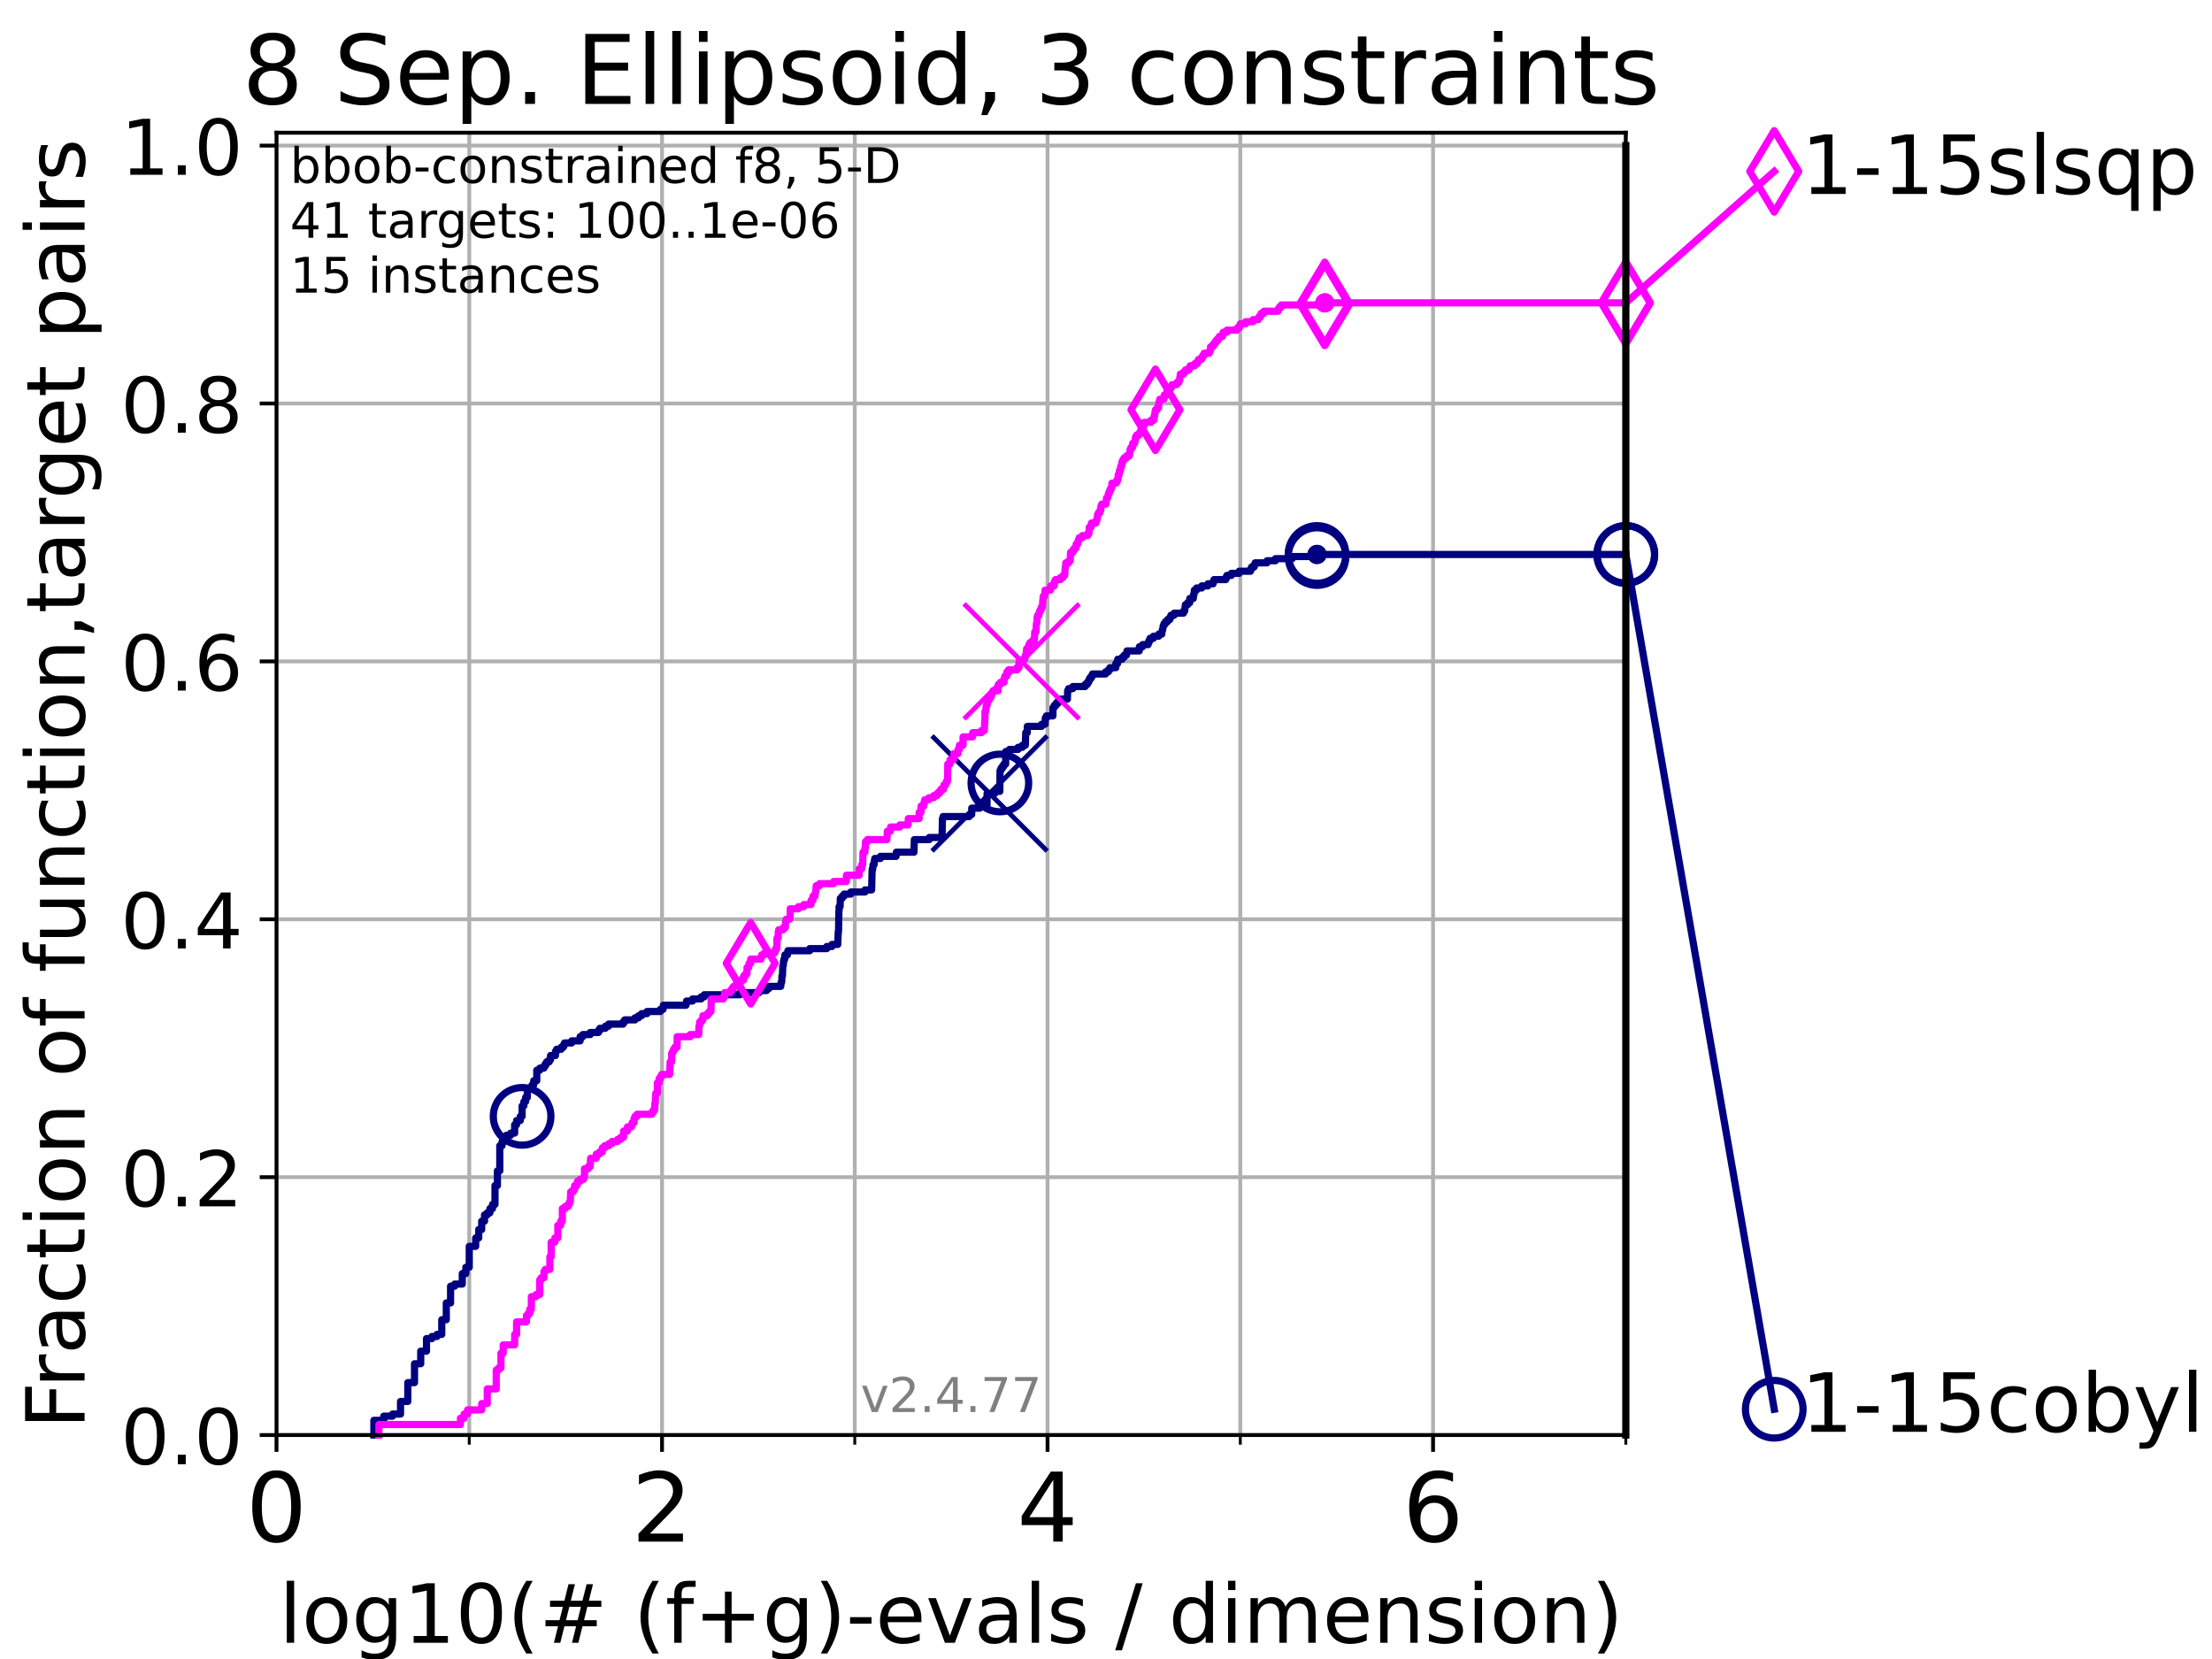 <?xml version="1.0" encoding="utf-8" standalone="no"?>
<!DOCTYPE svg PUBLIC "-//W3C//DTD SVG 1.1//EN"
  "http://www.w3.org/Graphics/SVG/1.1/DTD/svg11.dtd">
<!-- Created with matplotlib (https://matplotlib.org/) -->
<svg height="345.6pt" version="1.1" viewBox="0 0 460.8 345.6" width="460.8pt" xmlns="http://www.w3.org/2000/svg" xmlns:xlink="http://www.w3.org/1999/xlink">
 <defs>
  <style type="text/css">*{stroke-linecap:butt;stroke-linejoin:round;}</style>
 </defs>
 <g id="figure_1">
  <g id="patch_1">
   <path d="M 0 345.6 
L 460.8 345.6 
L 460.8 0 
L 0 0 
z
" style="fill:#ffffff;"/>
  </g>
  <g id="axes_1">
   <g id="patch_2">
    <path d="M 57.6 298.944 
L 338.688 298.944 
L 338.688 27.648 
L 57.6 27.648 
z
" style="fill:#ffffff;"/>
   </g>
   <g id="matplotlib.axis_1">
    <g id="xtick_1">
     <g id="line2d_1">
      <path clip-path="url(#pd0ac6936cd)" d="M 57.6 298.944 
L 57.6 27.648 
" style="fill:none;stroke:#b0b0b0;stroke-linecap:square;stroke-width:0.8;"/>
     </g>
     <g id="line2d_2">
      <defs>
       <path d="M 0 0 
L 0 3.5 
" id="m8e811c7448" style="stroke:#000000;stroke-width:0.8;"/>
      </defs>
      <g>
       <use style="stroke:#000000;stroke-width:0.8;" x="57.6" xlink:href="#m8e811c7448" y="298.944"/>
      </g>
     </g>
     <g id="text_1">
      <!-- 0 -->
      <g transform="translate(51.237 321.141)scale(0.2 -0.2)">
       <defs>
        <path d="M 31.781 66.406 
Q 24.172 66.406 20.328 58.906 
Q 16.5 51.422 16.5 36.375 
Q 16.5 21.391 20.328 13.891 
Q 24.172 6.391 31.781 6.391 
Q 39.453 6.391 43.281 13.891 
Q 47.125 21.391 47.125 36.375 
Q 47.125 51.422 43.281 58.906 
Q 39.453 66.406 31.781 66.406 
z
M 31.781 74.219 
Q 44.047 74.219 50.516 64.516 
Q 56.984 54.828 56.984 36.375 
Q 56.984 17.969 50.516 8.266 
Q 44.047 -1.422 31.781 -1.422 
Q 19.531 -1.422 13.062 8.266 
Q 6.594 17.969 6.594 36.375 
Q 6.594 54.828 13.062 64.516 
Q 19.531 74.219 31.781 74.219 
z
" id="DejaVuSans-48"/>
       </defs>
       <use xlink:href="#DejaVuSans-48"/>
      </g>
     </g>
    </g>
    <g id="xtick_2">
     <g id="line2d_3">
      <path clip-path="url(#pd0ac6936cd)" d="M 137.911 298.944 
L 137.911 27.648 
" style="fill:none;stroke:#b0b0b0;stroke-linecap:square;stroke-width:0.8;"/>
     </g>
     <g id="line2d_4">
      <g>
       <use style="stroke:#000000;stroke-width:0.8;" x="137.911" xlink:href="#m8e811c7448" y="298.944"/>
      </g>
     </g>
     <g id="text_2">
      <!-- 2 -->
      <g transform="translate(131.548 321.141)scale(0.2 -0.2)">
       <defs>
        <path d="M 19.188 8.297 
L 53.609 8.297 
L 53.609 0 
L 7.328 0 
L 7.328 8.297 
Q 12.938 14.109 22.625 23.891 
Q 32.328 33.688 34.812 36.531 
Q 39.547 41.844 41.422 45.531 
Q 43.312 49.219 43.312 52.781 
Q 43.312 58.594 39.234 62.25 
Q 35.156 65.922 28.609 65.922 
Q 23.969 65.922 18.812 64.312 
Q 13.672 62.703 7.812 59.422 
L 7.812 69.391 
Q 13.766 71.781 18.938 73 
Q 24.125 74.219 28.422 74.219 
Q 39.75 74.219 46.484 68.547 
Q 53.219 62.891 53.219 53.422 
Q 53.219 48.922 51.531 44.891 
Q 49.859 40.875 45.406 35.406 
Q 44.188 33.984 37.641 27.219 
Q 31.109 20.453 19.188 8.297 
z
" id="DejaVuSans-50"/>
       </defs>
       <use xlink:href="#DejaVuSans-50"/>
      </g>
     </g>
    </g>
    <g id="xtick_3">
     <g id="line2d_5">
      <path clip-path="url(#pd0ac6936cd)" d="M 218.222 298.944 
L 218.222 27.648 
" style="fill:none;stroke:#b0b0b0;stroke-linecap:square;stroke-width:0.8;"/>
     </g>
     <g id="line2d_6">
      <g>
       <use style="stroke:#000000;stroke-width:0.8;" x="218.222" xlink:href="#m8e811c7448" y="298.944"/>
      </g>
     </g>
     <g id="text_3">
      <!-- 4 -->
      <g transform="translate(211.859 321.141)scale(0.2 -0.2)">
       <defs>
        <path d="M 37.797 64.312 
L 12.891 25.391 
L 37.797 25.391 
z
M 35.203 72.906 
L 47.609 72.906 
L 47.609 25.391 
L 58.016 25.391 
L 58.016 17.188 
L 47.609 17.188 
L 47.609 0 
L 37.797 0 
L 37.797 17.188 
L 4.891 17.188 
L 4.891 26.703 
z
" id="DejaVuSans-52"/>
       </defs>
       <use xlink:href="#DejaVuSans-52"/>
      </g>
     </g>
    </g>
    <g id="xtick_4">
     <g id="line2d_7">
      <path clip-path="url(#pd0ac6936cd)" d="M 298.533 298.944 
L 298.533 27.648 
" style="fill:none;stroke:#b0b0b0;stroke-linecap:square;stroke-width:0.8;"/>
     </g>
     <g id="line2d_8">
      <g>
       <use style="stroke:#000000;stroke-width:0.8;" x="298.533" xlink:href="#m8e811c7448" y="298.944"/>
      </g>
     </g>
     <g id="text_4">
      <!-- 6 -->
      <g transform="translate(292.17 321.141)scale(0.2 -0.2)">
       <defs>
        <path d="M 33.016 40.375 
Q 26.375 40.375 22.484 35.828 
Q 18.609 31.297 18.609 23.391 
Q 18.609 15.531 22.484 10.953 
Q 26.375 6.391 33.016 6.391 
Q 39.656 6.391 43.531 10.953 
Q 47.406 15.531 47.406 23.391 
Q 47.406 31.297 43.531 35.828 
Q 39.656 40.375 33.016 40.375 
z
M 52.594 71.297 
L 52.594 62.312 
Q 48.875 64.062 45.094 64.984 
Q 41.312 65.922 37.594 65.922 
Q 27.828 65.922 22.672 59.328 
Q 17.531 52.734 16.797 39.406 
Q 19.672 43.656 24.016 45.922 
Q 28.375 48.188 33.594 48.188 
Q 44.578 48.188 50.953 41.516 
Q 57.328 34.859 57.328 23.391 
Q 57.328 12.156 50.688 5.359 
Q 44.047 -1.422 33.016 -1.422 
Q 20.359 -1.422 13.672 8.266 
Q 6.984 17.969 6.984 36.375 
Q 6.984 53.656 15.188 63.938 
Q 23.391 74.219 37.203 74.219 
Q 40.922 74.219 44.703 73.484 
Q 48.484 72.75 52.594 71.297 
z
" id="DejaVuSans-54"/>
       </defs>
       <use xlink:href="#DejaVuSans-54"/>
      </g>
     </g>
    </g>
    <g id="xtick_5">
     <g id="line2d_9">
      <path clip-path="url(#pd0ac6936cd)" d="M 97.755 298.944 
L 97.755 27.648 
" style="fill:none;stroke:#b0b0b0;stroke-linecap:square;stroke-width:0.8;"/>
     </g>
     <g id="line2d_10">
      <defs>
       <path d="M 0 0 
L 0 2 
" id="mdf1787594d" style="stroke:#000000;stroke-width:0.6;"/>
      </defs>
      <g>
       <use style="stroke:#000000;stroke-width:0.6;" x="97.755" xlink:href="#mdf1787594d" y="298.944"/>
      </g>
     </g>
    </g>
    <g id="xtick_6">
     <g id="line2d_11">
      <path clip-path="url(#pd0ac6936cd)" d="M 178.066 298.944 
L 178.066 27.648 
" style="fill:none;stroke:#b0b0b0;stroke-linecap:square;stroke-width:0.8;"/>
     </g>
     <g id="line2d_12">
      <g>
       <use style="stroke:#000000;stroke-width:0.6;" x="178.066" xlink:href="#mdf1787594d" y="298.944"/>
      </g>
     </g>
    </g>
    <g id="xtick_7">
     <g id="line2d_13">
      <path clip-path="url(#pd0ac6936cd)" d="M 258.377 298.944 
L 258.377 27.648 
" style="fill:none;stroke:#b0b0b0;stroke-linecap:square;stroke-width:0.8;"/>
     </g>
     <g id="line2d_14">
      <g>
       <use style="stroke:#000000;stroke-width:0.6;" x="258.377" xlink:href="#mdf1787594d" y="298.944"/>
      </g>
     </g>
    </g>
    <g id="xtick_8">
     <g id="line2d_15">
      <path clip-path="url(#pd0ac6936cd)" d="M 338.688 298.944 
L 338.688 27.648 
" style="fill:none;stroke:#b0b0b0;stroke-linecap:square;stroke-width:0.8;"/>
     </g>
     <g id="line2d_16">
      <g>
       <use style="stroke:#000000;stroke-width:0.6;" x="338.688" xlink:href="#mdf1787594d" y="298.944"/>
      </g>
     </g>
    </g>
    <g id="text_5">
     <!-- log10(# (f+g)-evals / dimension) -->
     <g transform="translate(58.145 342.218)scale(0.17 -0.17)">
      <defs>
       <path d="M 9.422 75.984 
L 18.406 75.984 
L 18.406 0 
L 9.422 0 
z
" id="DejaVuSans-108"/>
       <path d="M 30.609 48.391 
Q 23.391 48.391 19.188 42.75 
Q 14.984 37.109 14.984 27.297 
Q 14.984 17.484 19.156 11.844 
Q 23.344 6.203 30.609 6.203 
Q 37.797 6.203 41.984 11.859 
Q 46.188 17.531 46.188 27.297 
Q 46.188 37.016 41.984 42.703 
Q 37.797 48.391 30.609 48.391 
z
M 30.609 56 
Q 42.328 56 49.016 48.375 
Q 55.719 40.766 55.719 27.297 
Q 55.719 13.875 49.016 6.219 
Q 42.328 -1.422 30.609 -1.422 
Q 18.844 -1.422 12.172 6.219 
Q 5.516 13.875 5.516 27.297 
Q 5.516 40.766 12.172 48.375 
Q 18.844 56 30.609 56 
z
" id="DejaVuSans-111"/>
       <path d="M 45.406 27.984 
Q 45.406 37.75 41.375 43.109 
Q 37.359 48.484 30.078 48.484 
Q 22.859 48.484 18.828 43.109 
Q 14.797 37.75 14.797 27.984 
Q 14.797 18.266 18.828 12.891 
Q 22.859 7.516 30.078 7.516 
Q 37.359 7.516 41.375 12.891 
Q 45.406 18.266 45.406 27.984 
z
M 54.391 6.781 
Q 54.391 -7.172 48.188 -13.984 
Q 42 -20.797 29.203 -20.797 
Q 24.469 -20.797 20.266 -20.094 
Q 16.062 -19.391 12.109 -17.922 
L 12.109 -9.188 
Q 16.062 -11.328 19.922 -12.344 
Q 23.781 -13.375 27.781 -13.375 
Q 36.625 -13.375 41.016 -8.766 
Q 45.406 -4.156 45.406 5.172 
L 45.406 9.625 
Q 42.625 4.781 38.281 2.391 
Q 33.938 0 27.875 0 
Q 17.828 0 11.672 7.656 
Q 5.516 15.328 5.516 27.984 
Q 5.516 40.672 11.672 48.328 
Q 17.828 56 27.875 56 
Q 33.938 56 38.281 53.609 
Q 42.625 51.219 45.406 46.391 
L 45.406 54.688 
L 54.391 54.688 
z
" id="DejaVuSans-103"/>
       <path d="M 12.406 8.297 
L 28.516 8.297 
L 28.516 63.922 
L 10.984 60.406 
L 10.984 69.391 
L 28.422 72.906 
L 38.281 72.906 
L 38.281 8.297 
L 54.391 8.297 
L 54.391 0 
L 12.406 0 
z
" id="DejaVuSans-49"/>
       <path d="M 31 75.875 
Q 24.469 64.656 21.281 53.656 
Q 18.109 42.672 18.109 31.391 
Q 18.109 20.125 21.312 9.062 
Q 24.516 -2 31 -13.188 
L 23.188 -13.188 
Q 15.875 -1.703 12.234 9.375 
Q 8.594 20.453 8.594 31.391 
Q 8.594 42.281 12.203 53.312 
Q 15.828 64.359 23.188 75.875 
z
" id="DejaVuSans-40"/>
       <path d="M 51.125 44 
L 36.922 44 
L 32.812 27.688 
L 47.125 27.688 
z
M 43.797 71.781 
L 38.719 51.516 
L 52.984 51.516 
L 58.109 71.781 
L 65.922 71.781 
L 60.891 51.516 
L 76.125 51.516 
L 76.125 44 
L 58.984 44 
L 54.984 27.688 
L 70.516 27.688 
L 70.516 20.219 
L 53.078 20.219 
L 48 0 
L 40.188 0 
L 45.219 20.219 
L 30.906 20.219 
L 25.875 0 
L 18.016 0 
L 23.094 20.219 
L 7.719 20.219 
L 7.719 27.688 
L 24.906 27.688 
L 29 44 
L 13.281 44 
L 13.281 51.516 
L 30.906 51.516 
L 35.891 71.781 
z
" id="DejaVuSans-35"/>
       <path id="DejaVuSans-32"/>
       <path d="M 37.109 75.984 
L 37.109 68.5 
L 28.516 68.5 
Q 23.688 68.5 21.797 66.547 
Q 19.922 64.594 19.922 59.516 
L 19.922 54.688 
L 34.719 54.688 
L 34.719 47.703 
L 19.922 47.703 
L 19.922 0 
L 10.891 0 
L 10.891 47.703 
L 2.297 47.703 
L 2.297 54.688 
L 10.891 54.688 
L 10.891 58.5 
Q 10.891 67.625 15.141 71.797 
Q 19.391 75.984 28.609 75.984 
z
" id="DejaVuSans-102"/>
       <path d="M 46 62.703 
L 46 35.5 
L 73.188 35.5 
L 73.188 27.203 
L 46 27.203 
L 46 0 
L 37.797 0 
L 37.797 27.203 
L 10.594 27.203 
L 10.594 35.5 
L 37.797 35.5 
L 37.797 62.703 
z
" id="DejaVuSans-43"/>
       <path d="M 8.016 75.875 
L 15.828 75.875 
Q 23.141 64.359 26.781 53.312 
Q 30.422 42.281 30.422 31.391 
Q 30.422 20.453 26.781 9.375 
Q 23.141 -1.703 15.828 -13.188 
L 8.016 -13.188 
Q 14.5 -2 17.703 9.062 
Q 20.906 20.125 20.906 31.391 
Q 20.906 42.672 17.703 53.656 
Q 14.5 64.656 8.016 75.875 
z
" id="DejaVuSans-41"/>
       <path d="M 4.891 31.391 
L 31.203 31.391 
L 31.203 23.391 
L 4.891 23.391 
z
" id="DejaVuSans-45"/>
       <path d="M 56.203 29.594 
L 56.203 25.203 
L 14.891 25.203 
Q 15.484 15.922 20.484 11.062 
Q 25.484 6.203 34.422 6.203 
Q 39.594 6.203 44.453 7.469 
Q 49.312 8.734 54.109 11.281 
L 54.109 2.781 
Q 49.266 0.734 44.188 -0.344 
Q 39.109 -1.422 33.891 -1.422 
Q 20.797 -1.422 13.156 6.188 
Q 5.516 13.812 5.516 26.812 
Q 5.516 40.234 12.766 48.109 
Q 20.016 56 32.328 56 
Q 43.359 56 49.781 48.891 
Q 56.203 41.797 56.203 29.594 
z
M 47.219 32.234 
Q 47.125 39.594 43.094 43.984 
Q 39.062 48.391 32.422 48.391 
Q 24.906 48.391 20.391 44.141 
Q 15.875 39.891 15.188 32.172 
z
" id="DejaVuSans-101"/>
       <path d="M 2.984 54.688 
L 12.5 54.688 
L 29.594 8.797 
L 46.688 54.688 
L 56.203 54.688 
L 35.688 0 
L 23.484 0 
z
" id="DejaVuSans-118"/>
       <path d="M 34.281 27.484 
Q 23.391 27.484 19.188 25 
Q 14.984 22.516 14.984 16.5 
Q 14.984 11.719 18.141 8.906 
Q 21.297 6.109 26.703 6.109 
Q 34.188 6.109 38.703 11.406 
Q 43.219 16.703 43.219 25.484 
L 43.219 27.484 
z
M 52.203 31.203 
L 52.203 0 
L 43.219 0 
L 43.219 8.297 
Q 40.141 3.328 35.547 0.953 
Q 30.953 -1.422 24.312 -1.422 
Q 15.922 -1.422 10.953 3.297 
Q 6 8.016 6 15.922 
Q 6 25.141 12.172 29.828 
Q 18.359 34.516 30.609 34.516 
L 43.219 34.516 
L 43.219 35.406 
Q 43.219 41.609 39.141 45 
Q 35.062 48.391 27.688 48.391 
Q 23 48.391 18.547 47.266 
Q 14.109 46.141 10.016 43.891 
L 10.016 52.203 
Q 14.938 54.109 19.578 55.047 
Q 24.219 56 28.609 56 
Q 40.484 56 46.344 49.844 
Q 52.203 43.703 52.203 31.203 
z
" id="DejaVuSans-97"/>
       <path d="M 44.281 53.078 
L 44.281 44.578 
Q 40.484 46.531 36.375 47.5 
Q 32.281 48.484 27.875 48.484 
Q 21.188 48.484 17.844 46.438 
Q 14.5 44.391 14.5 40.281 
Q 14.5 37.156 16.891 35.375 
Q 19.281 33.594 26.516 31.984 
L 29.594 31.297 
Q 39.156 29.25 43.188 25.516 
Q 47.219 21.781 47.219 15.094 
Q 47.219 7.469 41.188 3.016 
Q 35.156 -1.422 24.609 -1.422 
Q 20.219 -1.422 15.453 -0.562 
Q 10.688 0.297 5.422 2 
L 5.422 11.281 
Q 10.406 8.688 15.234 7.391 
Q 20.062 6.109 24.812 6.109 
Q 31.156 6.109 34.562 8.281 
Q 37.984 10.453 37.984 14.406 
Q 37.984 18.062 35.516 20.016 
Q 33.062 21.969 24.703 23.781 
L 21.578 24.516 
Q 13.234 26.266 9.516 29.906 
Q 5.812 33.547 5.812 39.891 
Q 5.812 47.609 11.281 51.797 
Q 16.75 56 26.812 56 
Q 31.781 56 36.172 55.266 
Q 40.578 54.547 44.281 53.078 
z
" id="DejaVuSans-115"/>
       <path d="M 25.391 72.906 
L 33.688 72.906 
L 8.297 -9.281 
L 0 -9.281 
z
" id="DejaVuSans-47"/>
       <path d="M 45.406 46.391 
L 45.406 75.984 
L 54.391 75.984 
L 54.391 0 
L 45.406 0 
L 45.406 8.203 
Q 42.578 3.328 38.25 0.953 
Q 33.938 -1.422 27.875 -1.422 
Q 17.969 -1.422 11.734 6.484 
Q 5.516 14.406 5.516 27.297 
Q 5.516 40.188 11.734 48.094 
Q 17.969 56 27.875 56 
Q 33.938 56 38.25 53.625 
Q 42.578 51.266 45.406 46.391 
z
M 14.797 27.297 
Q 14.797 17.391 18.875 11.75 
Q 22.953 6.109 30.078 6.109 
Q 37.203 6.109 41.297 11.75 
Q 45.406 17.391 45.406 27.297 
Q 45.406 37.203 41.297 42.844 
Q 37.203 48.484 30.078 48.484 
Q 22.953 48.484 18.875 42.844 
Q 14.797 37.203 14.797 27.297 
z
" id="DejaVuSans-100"/>
       <path d="M 9.422 54.688 
L 18.406 54.688 
L 18.406 0 
L 9.422 0 
z
M 9.422 75.984 
L 18.406 75.984 
L 18.406 64.594 
L 9.422 64.594 
z
" id="DejaVuSans-105"/>
       <path d="M 52 44.188 
Q 55.375 50.25 60.062 53.125 
Q 64.75 56 71.094 56 
Q 79.641 56 84.281 50.016 
Q 88.922 44.047 88.922 33.016 
L 88.922 0 
L 79.891 0 
L 79.891 32.719 
Q 79.891 40.578 77.094 44.375 
Q 74.312 48.188 68.609 48.188 
Q 61.625 48.188 57.562 43.547 
Q 53.516 38.922 53.516 30.906 
L 53.516 0 
L 44.484 0 
L 44.484 32.719 
Q 44.484 40.625 41.703 44.406 
Q 38.922 48.188 33.109 48.188 
Q 26.219 48.188 22.156 43.531 
Q 18.109 38.875 18.109 30.906 
L 18.109 0 
L 9.078 0 
L 9.078 54.688 
L 18.109 54.688 
L 18.109 46.188 
Q 21.188 51.219 25.484 53.609 
Q 29.781 56 35.688 56 
Q 41.656 56 45.828 52.969 
Q 50 49.953 52 44.188 
z
" id="DejaVuSans-109"/>
       <path d="M 54.891 33.016 
L 54.891 0 
L 45.906 0 
L 45.906 32.719 
Q 45.906 40.484 42.875 44.328 
Q 39.844 48.188 33.797 48.188 
Q 26.516 48.188 22.312 43.547 
Q 18.109 38.922 18.109 30.906 
L 18.109 0 
L 9.078 0 
L 9.078 54.688 
L 18.109 54.688 
L 18.109 46.188 
Q 21.344 51.125 25.703 53.562 
Q 30.078 56 35.797 56 
Q 45.219 56 50.047 50.172 
Q 54.891 44.344 54.891 33.016 
z
" id="DejaVuSans-110"/>
      </defs>
      <use xlink:href="#DejaVuSans-108"/>
      <use x="27.783" xlink:href="#DejaVuSans-111"/>
      <use x="88.965" xlink:href="#DejaVuSans-103"/>
      <use x="152.441" xlink:href="#DejaVuSans-49"/>
      <use x="216.064" xlink:href="#DejaVuSans-48"/>
      <use x="279.688" xlink:href="#DejaVuSans-40"/>
      <use x="318.701" xlink:href="#DejaVuSans-35"/>
      <use x="402.49" xlink:href="#DejaVuSans-32"/>
      <use x="434.277" xlink:href="#DejaVuSans-40"/>
      <use x="473.291" xlink:href="#DejaVuSans-102"/>
      <use x="508.496" xlink:href="#DejaVuSans-43"/>
      <use x="592.285" xlink:href="#DejaVuSans-103"/>
      <use x="655.762" xlink:href="#DejaVuSans-41"/>
      <use x="694.775" xlink:href="#DejaVuSans-45"/>
      <use x="730.859" xlink:href="#DejaVuSans-101"/>
      <use x="792.383" xlink:href="#DejaVuSans-118"/>
      <use x="851.562" xlink:href="#DejaVuSans-97"/>
      <use x="912.842" xlink:href="#DejaVuSans-108"/>
      <use x="940.625" xlink:href="#DejaVuSans-115"/>
      <use x="992.725" xlink:href="#DejaVuSans-32"/>
      <use x="1024.512" xlink:href="#DejaVuSans-47"/>
      <use x="1058.203" xlink:href="#DejaVuSans-32"/>
      <use x="1089.99" xlink:href="#DejaVuSans-100"/>
      <use x="1153.467" xlink:href="#DejaVuSans-105"/>
      <use x="1181.25" xlink:href="#DejaVuSans-109"/>
      <use x="1278.662" xlink:href="#DejaVuSans-101"/>
      <use x="1340.186" xlink:href="#DejaVuSans-110"/>
      <use x="1403.564" xlink:href="#DejaVuSans-115"/>
      <use x="1455.664" xlink:href="#DejaVuSans-105"/>
      <use x="1483.447" xlink:href="#DejaVuSans-111"/>
      <use x="1544.629" xlink:href="#DejaVuSans-110"/>
      <use x="1608.008" xlink:href="#DejaVuSans-41"/>
     </g>
    </g>
   </g>
   <g id="matplotlib.axis_2">
    <g id="ytick_1">
     <g id="line2d_17">
      <path clip-path="url(#pd0ac6936cd)" d="M 57.6 298.944 
L 338.688 298.944 
" style="fill:none;stroke:#b0b0b0;stroke-linecap:square;stroke-width:0.8;"/>
     </g>
     <g id="line2d_18">
      <defs>
       <path d="M 0 0 
L -3.5 0 
" id="m23e42bba6c" style="stroke:#000000;stroke-width:0.8;"/>
      </defs>
      <g>
       <use style="stroke:#000000;stroke-width:0.8;" x="57.6" xlink:href="#m23e42bba6c" y="298.944"/>
      </g>
     </g>
     <g id="text_6">
      <!-- 0.0 -->
      <g transform="translate(25.155 305.023)scale(0.16 -0.16)">
       <defs>
        <path d="M 10.688 12.406 
L 21 12.406 
L 21 0 
L 10.688 0 
z
" id="DejaVuSans-46"/>
       </defs>
       <use xlink:href="#DejaVuSans-48"/>
       <use x="63.623" xlink:href="#DejaVuSans-46"/>
       <use x="95.41" xlink:href="#DejaVuSans-48"/>
      </g>
     </g>
    </g>
    <g id="ytick_2">
     <g id="line2d_19">
      <path clip-path="url(#pd0ac6936cd)" d="M 57.6 245.222 
L 338.688 245.222 
" style="fill:none;stroke:#b0b0b0;stroke-linecap:square;stroke-width:0.8;"/>
     </g>
     <g id="line2d_20">
      <g>
       <use style="stroke:#000000;stroke-width:0.8;" x="57.6" xlink:href="#m23e42bba6c" y="245.222"/>
      </g>
     </g>
     <g id="text_7">
      <!-- 0.2 -->
      <g transform="translate(25.155 251.301)scale(0.16 -0.16)">
       <use xlink:href="#DejaVuSans-48"/>
       <use x="63.623" xlink:href="#DejaVuSans-46"/>
       <use x="95.41" xlink:href="#DejaVuSans-50"/>
      </g>
     </g>
    </g>
    <g id="ytick_3">
     <g id="line2d_21">
      <path clip-path="url(#pd0ac6936cd)" d="M 57.6 191.5 
L 338.688 191.5 
" style="fill:none;stroke:#b0b0b0;stroke-linecap:square;stroke-width:0.8;"/>
     </g>
     <g id="line2d_22">
      <g>
       <use style="stroke:#000000;stroke-width:0.8;" x="57.6" xlink:href="#m23e42bba6c" y="191.5"/>
      </g>
     </g>
     <g id="text_8">
      <!-- 0.4 -->
      <g transform="translate(25.155 197.579)scale(0.16 -0.16)">
       <use xlink:href="#DejaVuSans-48"/>
       <use x="63.623" xlink:href="#DejaVuSans-46"/>
       <use x="95.41" xlink:href="#DejaVuSans-52"/>
      </g>
     </g>
    </g>
    <g id="ytick_4">
     <g id="line2d_23">
      <path clip-path="url(#pd0ac6936cd)" d="M 57.6 137.778 
L 338.688 137.778 
" style="fill:none;stroke:#b0b0b0;stroke-linecap:square;stroke-width:0.8;"/>
     </g>
     <g id="line2d_24">
      <g>
       <use style="stroke:#000000;stroke-width:0.8;" x="57.6" xlink:href="#m23e42bba6c" y="137.778"/>
      </g>
     </g>
     <g id="text_9">
      <!-- 0.6 -->
      <g transform="translate(25.155 143.857)scale(0.16 -0.16)">
       <use xlink:href="#DejaVuSans-48"/>
       <use x="63.623" xlink:href="#DejaVuSans-46"/>
       <use x="95.41" xlink:href="#DejaVuSans-54"/>
      </g>
     </g>
    </g>
    <g id="ytick_5">
     <g id="line2d_25">
      <path clip-path="url(#pd0ac6936cd)" d="M 57.6 84.056 
L 338.688 84.056 
" style="fill:none;stroke:#b0b0b0;stroke-linecap:square;stroke-width:0.8;"/>
     </g>
     <g id="line2d_26">
      <g>
       <use style="stroke:#000000;stroke-width:0.8;" x="57.6" xlink:href="#m23e42bba6c" y="84.056"/>
      </g>
     </g>
     <g id="text_10">
      <!-- 0.8 -->
      <g transform="translate(25.155 90.135)scale(0.16 -0.16)">
       <defs>
        <path d="M 31.781 34.625 
Q 24.75 34.625 20.719 30.859 
Q 16.703 27.094 16.703 20.516 
Q 16.703 13.922 20.719 10.156 
Q 24.75 6.391 31.781 6.391 
Q 38.812 6.391 42.859 10.172 
Q 46.922 13.969 46.922 20.516 
Q 46.922 27.094 42.891 30.859 
Q 38.875 34.625 31.781 34.625 
z
M 21.922 38.812 
Q 15.578 40.375 12.031 44.719 
Q 8.5 49.078 8.5 55.328 
Q 8.5 64.062 14.719 69.141 
Q 20.953 74.219 31.781 74.219 
Q 42.672 74.219 48.875 69.141 
Q 55.078 64.062 55.078 55.328 
Q 55.078 49.078 51.531 44.719 
Q 48 40.375 41.703 38.812 
Q 48.828 37.156 52.797 32.312 
Q 56.781 27.484 56.781 20.516 
Q 56.781 9.906 50.312 4.234 
Q 43.844 -1.422 31.781 -1.422 
Q 19.734 -1.422 13.25 4.234 
Q 6.781 9.906 6.781 20.516 
Q 6.781 27.484 10.781 32.312 
Q 14.797 37.156 21.922 38.812 
z
M 18.312 54.391 
Q 18.312 48.734 21.844 45.562 
Q 25.391 42.391 31.781 42.391 
Q 38.141 42.391 41.719 45.562 
Q 45.312 48.734 45.312 54.391 
Q 45.312 60.062 41.719 63.234 
Q 38.141 66.406 31.781 66.406 
Q 25.391 66.406 21.844 63.234 
Q 18.312 60.062 18.312 54.391 
z
" id="DejaVuSans-56"/>
       </defs>
       <use xlink:href="#DejaVuSans-48"/>
       <use x="63.623" xlink:href="#DejaVuSans-46"/>
       <use x="95.41" xlink:href="#DejaVuSans-56"/>
      </g>
     </g>
    </g>
    <g id="ytick_6">
     <g id="line2d_27">
      <path clip-path="url(#pd0ac6936cd)" d="M 57.6 30.334 
L 338.688 30.334 
" style="fill:none;stroke:#b0b0b0;stroke-linecap:square;stroke-width:0.8;"/>
     </g>
     <g id="line2d_28">
      <g>
       <use style="stroke:#000000;stroke-width:0.8;" x="57.6" xlink:href="#m23e42bba6c" y="30.334"/>
      </g>
     </g>
     <g id="text_11">
      <!-- 1.0 -->
      <g transform="translate(25.155 36.413)scale(0.16 -0.16)">
       <use xlink:href="#DejaVuSans-49"/>
       <use x="63.623" xlink:href="#DejaVuSans-46"/>
       <use x="95.41" xlink:href="#DejaVuSans-48"/>
      </g>
     </g>
    </g>
    <g id="text_12">
     <!-- Fraction of function,target pairs -->
     <g transform="translate(17.62 297.681)rotate(-90)scale(0.17 -0.17)">
      <defs>
       <path d="M 9.812 72.906 
L 51.703 72.906 
L 51.703 64.594 
L 19.672 64.594 
L 19.672 43.109 
L 48.578 43.109 
L 48.578 34.812 
L 19.672 34.812 
L 19.672 0 
L 9.812 0 
z
" id="DejaVuSans-70"/>
       <path d="M 41.109 46.297 
Q 39.594 47.172 37.812 47.578 
Q 36.031 48 33.891 48 
Q 26.266 48 22.188 43.047 
Q 18.109 38.094 18.109 28.812 
L 18.109 0 
L 9.078 0 
L 9.078 54.688 
L 18.109 54.688 
L 18.109 46.188 
Q 20.953 51.172 25.484 53.578 
Q 30.031 56 36.531 56 
Q 37.453 56 38.578 55.875 
Q 39.703 55.766 41.062 55.516 
z
" id="DejaVuSans-114"/>
       <path d="M 48.781 52.594 
L 48.781 44.188 
Q 44.969 46.297 41.141 47.344 
Q 37.312 48.391 33.406 48.391 
Q 24.656 48.391 19.812 42.844 
Q 14.984 37.312 14.984 27.297 
Q 14.984 17.281 19.812 11.734 
Q 24.656 6.203 33.406 6.203 
Q 37.312 6.203 41.141 7.25 
Q 44.969 8.297 48.781 10.406 
L 48.781 2.094 
Q 45.016 0.344 40.984 -0.531 
Q 36.969 -1.422 32.422 -1.422 
Q 20.062 -1.422 12.781 6.344 
Q 5.516 14.109 5.516 27.297 
Q 5.516 40.672 12.859 48.328 
Q 20.219 56 33.016 56 
Q 37.156 56 41.109 55.141 
Q 45.062 54.297 48.781 52.594 
z
" id="DejaVuSans-99"/>
       <path d="M 18.312 70.219 
L 18.312 54.688 
L 36.812 54.688 
L 36.812 47.703 
L 18.312 47.703 
L 18.312 18.016 
Q 18.312 11.328 20.141 9.422 
Q 21.969 7.516 27.594 7.516 
L 36.812 7.516 
L 36.812 0 
L 27.594 0 
Q 17.188 0 13.234 3.875 
Q 9.281 7.766 9.281 18.016 
L 9.281 47.703 
L 2.688 47.703 
L 2.688 54.688 
L 9.281 54.688 
L 9.281 70.219 
z
" id="DejaVuSans-116"/>
       <path d="M 8.5 21.578 
L 8.5 54.688 
L 17.484 54.688 
L 17.484 21.922 
Q 17.484 14.156 20.5 10.266 
Q 23.531 6.391 29.594 6.391 
Q 36.859 6.391 41.078 11.031 
Q 45.312 15.672 45.312 23.688 
L 45.312 54.688 
L 54.297 54.688 
L 54.297 0 
L 45.312 0 
L 45.312 8.406 
Q 42.047 3.422 37.719 1 
Q 33.406 -1.422 27.688 -1.422 
Q 18.266 -1.422 13.375 4.438 
Q 8.5 10.297 8.5 21.578 
z
M 31.109 56 
z
" id="DejaVuSans-117"/>
       <path d="M 11.719 12.406 
L 22.016 12.406 
L 22.016 4 
L 14.016 -11.625 
L 7.719 -11.625 
L 11.719 4 
z
" id="DejaVuSans-44"/>
       <path d="M 18.109 8.203 
L 18.109 -20.797 
L 9.078 -20.797 
L 9.078 54.688 
L 18.109 54.688 
L 18.109 46.391 
Q 20.953 51.266 25.266 53.625 
Q 29.594 56 35.594 56 
Q 45.562 56 51.781 48.094 
Q 58.016 40.188 58.016 27.297 
Q 58.016 14.406 51.781 6.484 
Q 45.562 -1.422 35.594 -1.422 
Q 29.594 -1.422 25.266 0.953 
Q 20.953 3.328 18.109 8.203 
z
M 48.688 27.297 
Q 48.688 37.203 44.609 42.844 
Q 40.531 48.484 33.406 48.484 
Q 26.266 48.484 22.188 42.844 
Q 18.109 37.203 18.109 27.297 
Q 18.109 17.391 22.188 11.75 
Q 26.266 6.109 33.406 6.109 
Q 40.531 6.109 44.609 11.75 
Q 48.688 17.391 48.688 27.297 
z
" id="DejaVuSans-112"/>
      </defs>
      <use xlink:href="#DejaVuSans-70"/>
      <use x="50.27" xlink:href="#DejaVuSans-114"/>
      <use x="91.383" xlink:href="#DejaVuSans-97"/>
      <use x="152.662" xlink:href="#DejaVuSans-99"/>
      <use x="207.643" xlink:href="#DejaVuSans-116"/>
      <use x="246.852" xlink:href="#DejaVuSans-105"/>
      <use x="274.635" xlink:href="#DejaVuSans-111"/>
      <use x="335.816" xlink:href="#DejaVuSans-110"/>
      <use x="399.195" xlink:href="#DejaVuSans-32"/>
      <use x="430.982" xlink:href="#DejaVuSans-111"/>
      <use x="492.164" xlink:href="#DejaVuSans-102"/>
      <use x="527.369" xlink:href="#DejaVuSans-32"/>
      <use x="559.156" xlink:href="#DejaVuSans-102"/>
      <use x="594.361" xlink:href="#DejaVuSans-117"/>
      <use x="657.74" xlink:href="#DejaVuSans-110"/>
      <use x="721.119" xlink:href="#DejaVuSans-99"/>
      <use x="776.1" xlink:href="#DejaVuSans-116"/>
      <use x="815.309" xlink:href="#DejaVuSans-105"/>
      <use x="843.092" xlink:href="#DejaVuSans-111"/>
      <use x="904.273" xlink:href="#DejaVuSans-110"/>
      <use x="967.652" xlink:href="#DejaVuSans-44"/>
      <use x="999.439" xlink:href="#DejaVuSans-116"/>
      <use x="1038.648" xlink:href="#DejaVuSans-97"/>
      <use x="1099.928" xlink:href="#DejaVuSans-114"/>
      <use x="1139.291" xlink:href="#DejaVuSans-103"/>
      <use x="1202.768" xlink:href="#DejaVuSans-101"/>
      <use x="1264.291" xlink:href="#DejaVuSans-116"/>
      <use x="1303.5" xlink:href="#DejaVuSans-32"/>
      <use x="1335.287" xlink:href="#DejaVuSans-112"/>
      <use x="1398.764" xlink:href="#DejaVuSans-97"/>
      <use x="1460.043" xlink:href="#DejaVuSans-105"/>
      <use x="1487.826" xlink:href="#DejaVuSans-114"/>
      <use x="1528.939" xlink:href="#DejaVuSans-115"/>
     </g>
    </g>
   </g>
   <g id="line2d_29">
    <defs>
     <path d="M 0 1.5 
C 0.398 1.5 0.779 1.342 1.061 1.061 
C 1.342 0.779 1.5 0.398 1.5 0 
C 1.5 -0.398 1.342 -0.779 1.061 -1.061 
C 0.779 -1.342 0.398 -1.5 0 -1.5 
C -0.398 -1.5 -0.779 -1.342 -1.061 -1.061 
C -1.342 -0.779 -1.5 -0.398 -1.5 0 
C -1.5 0.398 -1.342 0.779 -1.061 1.061 
C -0.779 1.342 -0.398 1.5 0 1.5 
z
" id="mb2d06398fb" style="stroke:#000080;"/>
    </defs>
    <g>
     <use style="fill:#000080;stroke:#000080;" x="274.359" xlink:href="#mb2d06398fb" y="115.503"/>
     <use style="fill:#000080;stroke:#000080;" x="274.359" xlink:href="#mb2d06398fb" y="115.503"/>
    </g>
   </g>
   <g id="line2d_30">
    <path d="M 77.885 298.944 
L 77.885 295.887 
L 79.939 295.887 
L 79.939 295.013 
L 81.776 295.013 
L 81.776 294.576 
L 83.438 294.576 
L 83.438 291.956 
L 84.956 291.956 
L 84.956 288.025 
L 86.351 288.025 
L 86.351 284.094 
L 87.644 284.094 
L 87.644 281.473 
L 88.847 281.473 
L 88.847 278.853 
L 89.973 278.853 
L 89.973 278.416 
L 91.03 278.416 
L 91.03 277.979 
L 92.027 277.979 
L 92.027 274.922 
L 92.969 274.922 
L 92.969 271.428 
L 93.864 271.428 
L 93.864 267.934 
L 94.715 267.934 
L 94.715 267.497 
L 96.301 267.497 
L 96.301 265.313 
L 97.044 265.313 
L 97.044 264.003 
L 97.755 264.003 
L 97.755 259.635 
L 99.098 259.635 
L 99.098 257.888 
L 99.732 257.888 
L 99.732 256.141 
L 100.344 256.141 
L 100.344 254.394 
L 100.935 254.394 
L 100.935 253.084 
L 101.507 253.084 
L 101.507 252.647 
L 102.06 252.647 
L 102.06 251.773 
L 102.597 251.773 
L 102.597 250.9 
L 103.118 250.9 
L 103.118 246.969 
L 103.623 246.969 
L 103.623 243.912 
L 104.115 243.912 
L 104.115 238.671 
L 104.592 238.671 
L 104.592 237.797 
L 105.057 237.797 
L 105.057 237.36 
L 105.51 237.36 
L 105.51 236.487 
L 106.383 236.487 
L 106.383 236.05 
L 107.213 236.05 
L 107.213 234.303 
L 107.614 234.303 
L 107.614 233.429 
L 108.389 233.429 
L 108.389 232.556 
L 108.764 232.556 
L 108.764 230.372 
L 109.132 230.372 
L 109.132 229.499 
L 109.491 229.499 
L 109.491 228.625 
L 109.843 228.625 
L 109.843 226.878 
L 110.527 226.878 
L 110.527 226.441 
L 110.86 226.441 
L 110.86 226.004 
L 111.186 226.004 
L 111.186 225.131 
L 111.82 225.131 
L 111.82 222.947 
L 112.432 222.947 
L 112.432 222.51 
L 113.311 222.51 
L 113.311 222.074 
L 113.595 222.074 
L 113.595 221.637 
L 113.874 221.637 
L 113.874 221.2 
L 114.419 221.2 
L 114.419 220.763 
L 114.685 220.763 
L 114.685 219.89 
L 115.711 219.89 
L 115.711 219.016 
L 115.959 219.016 
L 115.959 218.579 
L 116.914 218.579 
L 116.914 218.143 
L 117.373 218.143 
L 117.373 217.706 
L 117.598 217.706 
L 117.598 217.269 
L 119.097 217.269 
L 119.097 216.832 
L 120.852 216.832 
L 120.852 215.959 
L 121.4 215.959 
L 121.4 215.522 
L 122.948 215.522 
L 122.948 215.085 
L 124.669 215.085 
L 124.669 214.649 
L 124.965 214.649 
L 124.965 214.212 
L 126.1 214.212 
L 126.1 213.775 
L 126.773 213.775 
L 126.773 213.338 
L 129.798 213.338 
L 129.798 212.901 
L 130.128 212.901 
L 130.128 212.465 
L 132.279 212.465 
L 132.279 212.028 
L 133.033 212.028 
L 133.033 211.591 
L 133.667 211.591 
L 133.667 211.154 
L 134.787 211.154 
L 134.787 210.718 
L 137.559 210.718 
L 137.559 210.281 
L 138.119 210.281 
L 138.188 209.407 
L 142.91 209.407 
L 143.015 208.534 
L 144.27 208.534 
L 144.27 208.097 
L 146.064 208.097 
L 146.064 207.66 
L 146.707 207.66 
L 146.707 207.224 
L 154.167 207.224 
L 154.167 206.787 
L 158.152 206.787 
L 158.152 206.35 
L 159.698 206.35 
L 159.698 205.913 
L 160.211 205.913 
L 160.211 205.476 
L 162.645 205.476 
L 162.729 204.603 
L 162.846 204.603 
L 162.896 203.293 
L 162.996 203.293 
L 163.078 201.109 
L 163.177 201.109 
L 163.21 200.235 
L 163.307 200.235 
L 163.307 199.799 
L 163.485 199.799 
L 163.501 198.925 
L 164.04 198.925 
L 164.133 198.052 
L 168.681 198.052 
L 168.681 197.615 
L 172.226 197.615 
L 172.226 197.178 
L 173.312 197.178 
L 173.312 196.741 
L 174.524 196.741 
L 174.618 194.121 
L 174.678 194.121 
L 174.762 189.753 
L 174.796 189.753 
L 174.796 188.879 
L 175.005 188.879 
L 175.055 187.132 
L 175.432 187.132 
L 175.432 186.696 
L 175.833 186.696 
L 175.833 186.259 
L 177.234 186.259 
L 177.234 185.822 
L 180.188 185.822 
L 180.188 185.385 
L 181.58 185.385 
L 181.671 181.454 
L 181.699 181.454 
L 181.699 181.018 
L 181.812 181.018 
L 181.863 180.144 
L 182.08 180.144 
L 182.141 179.271 
L 182.229 179.271 
L 182.229 178.834 
L 183.408 178.834 
L 183.408 178.397 
L 186.659 178.397 
L 186.727 177.524 
L 190.398 177.524 
L 190.474 174.903 
L 193.589 174.903 
L 193.589 174.466 
L 196.245 174.466 
L 196.328 170.535 
L 196.46 170.535 
L 196.46 170.099 
L 201.918 170.099 
L 201.918 169.662 
L 202.427 169.662 
L 202.427 168.352 
L 204.108 168.352 
L 204.108 167.915 
L 205.613 167.915 
L 205.63 165.294 
L 207.219 165.294 
L 207.219 164.857 
L 208.281 164.857 
L 208.329 160.49 
L 208.518 160.49 
L 208.518 160.053 
L 208.819 160.053 
L 208.819 159.616 
L 209.117 159.616 
L 209.117 159.179 
L 209.499 159.179 
L 209.513 156.559 
L 210.281 156.559 
L 210.281 156.122 
L 212.084 156.122 
L 212.084 155.685 
L 212.973 155.685 
L 212.973 155.249 
L 213.603 155.249 
L 213.674 152.628 
L 213.999 152.628 
L 214.002 151.318 
L 216.975 151.318 
L 216.975 150.881 
L 217.694 150.881 
L 217.758 149.571 
L 217.98 149.571 
L 217.98 149.134 
L 219.343 149.134 
L 219.362 147.387 
L 219.618 147.387 
L 219.618 146.95 
L 219.997 146.95 
L 219.997 146.513 
L 220.387 146.513 
L 220.387 146.077 
L 220.932 146.077 
L 220.932 145.64 
L 222.362 145.64 
L 222.403 143.893 
L 222.608 143.893 
L 222.608 143.456 
L 223.483 143.456 
L 223.483 143.019 
L 226.054 143.019 
L 226.054 142.582 
L 226.502 142.582 
L 226.502 142.146 
L 226.788 142.146 
L 226.788 141.709 
L 226.988 141.709 
L 226.988 141.272 
L 227.331 141.272 
L 227.331 140.835 
L 227.575 140.835 
L 227.575 140.399 
L 230.317 140.399 
L 230.317 139.962 
L 230.884 139.962 
L 230.884 139.525 
L 231.217 139.525 
L 231.217 139.088 
L 232.447 139.088 
L 232.45 138.215 
L 232.823 138.215 
L 232.837 137.341 
L 233.779 137.341 
L 233.779 136.905 
L 234.207 136.905 
L 234.207 136.468 
L 234.676 136.468 
L 234.772 135.594 
L 237.339 135.594 
L 237.35 134.721 
L 238.014 134.721 
L 238.014 134.284 
L 239.175 134.284 
L 239.175 133.847 
L 239.367 133.847 
L 239.367 133.41 
L 239.578 133.41 
L 239.578 132.974 
L 240.28 132.974 
L 240.28 132.537 
L 241.38 132.537 
L 241.38 132.1 
L 242.019 132.1 
L 242.121 131.227 
L 242.205 131.227 
L 242.315 130.353 
L 242.48 130.353 
L 242.48 129.916 
L 242.798 129.916 
L 242.798 129.48 
L 243.244 129.48 
L 243.244 129.043 
L 243.716 129.043 
L 243.716 128.606 
L 243.918 128.606 
L 243.918 128.169 
L 244.588 128.169 
L 244.588 127.732 
L 246.537 127.732 
L 246.537 127.296 
L 246.792 127.296 
L 246.88 126.422 
L 246.925 126.422 
L 246.925 125.985 
L 247.404 125.985 
L 247.404 125.549 
L 247.845 125.549 
L 247.848 124.675 
L 248.582 124.675 
L 248.647 123.802 
L 248.753 123.802 
L 248.813 122.928 
L 249.261 122.928 
L 249.261 122.491 
L 250.347 122.491 
L 250.347 122.055 
L 251.627 122.055 
L 251.627 121.618 
L 252.706 121.618 
L 252.706 121.181 
L 252.894 121.181 
L 252.894 120.744 
L 255.35 120.744 
L 255.35 120.307 
L 255.581 120.307 
L 255.581 119.871 
L 256.513 119.871 
L 256.513 119.434 
L 258.144 119.434 
L 258.144 118.997 
L 260.498 118.997 
L 260.498 118.56 
L 260.723 118.56 
L 260.723 118.124 
L 261.248 118.124 
L 261.248 117.687 
L 261.47 117.687 
L 261.47 117.25 
L 263.945 117.25 
L 263.945 116.813 
L 265.701 116.813 
L 265.701 116.377 
L 269.199 116.377 
L 269.199 115.94 
L 274.359 115.94 
L 274.359 115.503 
L 338.688 115.503 
L 338.688 115.503 
" style="fill:none;stroke:#000080;stroke-linecap:square;stroke-width:1.5;"/>
   </g>
   <g id="line2d_31">
    <defs>
     <path d="M 0 6 
C 1.591 6 3.117 5.368 4.243 4.243 
C 5.368 3.117 6 1.591 6 0 
C 6 -1.591 5.368 -3.117 4.243 -4.243 
C 3.117 -5.368 1.591 -6 0 -6 
C -1.591 -6 -3.117 -5.368 -4.243 -4.243 
C -5.368 -3.117 -6 -1.591 -6 0 
C -6 1.591 -5.368 3.117 -4.243 4.243 
C -3.117 5.368 -1.591 6 0 6 
z
" id="m6641e04f3d" style="stroke:#000080;stroke-width:1.5;"/>
    </defs>
    <g>
     <use style="fill-opacity:0;stroke:#000080;stroke-width:1.5;" x="108.764" xlink:href="#m6641e04f3d" y="232.556"/>
     <use style="fill-opacity:0;stroke:#000080;stroke-width:1.5;" x="208.293" xlink:href="#m6641e04f3d" y="163.11"/>
     <use style="fill-opacity:0;stroke:#000080;stroke-width:1.5;" x="274.359" xlink:href="#m6641e04f3d" y="115.94"/>
     <use style="fill-opacity:0;stroke:#000080;stroke-width:1.5;" x="274.359" xlink:href="#m6641e04f3d" y="115.503"/>
     <use style="fill-opacity:0;stroke:#000080;stroke-width:1.5;" x="338.688" xlink:href="#m6641e04f3d" y="115.503"/>
    </g>
   </g>
   <g id="line2d_32">
    <path style="fill:none;stroke:#000080;stroke-linecap:square;stroke-width:1.5;"/>
    <g/>
   </g>
   <g id="line2d_33">
    <path clip-path="url(#pd0ac6936cd)" d="M 206.151 165.294 
" style="fill:none;stroke:#000080;stroke-linecap:square;stroke-width:1.5;"/>
    <defs>
     <path d="M -12 12 
L 12 -12 
M -12 -12 
L 12 12 
" id="mbe8d4c501e" style="stroke:#000080;"/>
    </defs>
    <g clip-path="url(#pd0ac6936cd)">
     <use style="fill:#000080;stroke:#000080;" x="206.151" xlink:href="#mbe8d4c501e" y="165.294"/>
    </g>
   </g>
   <g id="line2d_34">
    <defs>
     <path d="M 0 1.5 
C 0.398 1.5 0.779 1.342 1.061 1.061 
C 1.342 0.779 1.5 0.398 1.5 0 
C 1.5 -0.398 1.342 -0.779 1.061 -1.061 
C 0.779 -1.342 0.398 -1.5 0 -1.5 
C -0.398 -1.5 -0.779 -1.342 -1.061 -1.061 
C -1.342 -0.779 -1.5 -0.398 -1.5 0 
C -1.5 0.398 -1.342 0.779 -1.061 1.061 
C -0.779 1.342 -0.398 1.5 0 1.5 
z
" id="ma01b6ae8e4" style="stroke:#ff00ff;"/>
    </defs>
    <g>
     <use style="fill:#ff00ff;stroke:#ff00ff;" x="275.975" xlink:href="#ma01b6ae8e4" y="63.091"/>
     <use style="fill:#ff00ff;stroke:#ff00ff;" x="275.975" xlink:href="#ma01b6ae8e4" y="63.091"/>
    </g>
   </g>
   <g id="line2d_35">
    <path d="M 78.942 298.944 
L 78.942 296.76 
L 95.918 296.76 
L 95.918 295.45 
L 96.676 295.45 
L 96.676 294.576 
L 97.403 294.576 
L 97.403 293.703 
L 100.344 293.703 
L 100.344 292.393 
L 101.507 292.393 
L 101.507 289.335 
L 103.372 289.335 
L 103.372 285.404 
L 103.871 285.404 
L 103.871 284.968 
L 104.355 284.968 
L 104.355 281.91 
L 104.826 281.91 
L 104.826 280.163 
L 107.213 280.163 
L 107.213 277.979 
L 107.614 277.979 
L 107.614 275.359 
L 109.668 275.359 
L 109.668 274.048 
L 110.017 274.048 
L 110.017 273.612 
L 110.359 273.612 
L 110.359 272.738 
L 110.694 272.738 
L 110.694 270.118 
L 111.663 270.118 
L 111.663 269.681 
L 112.432 269.681 
L 112.432 266.623 
L 112.73 266.623 
L 112.73 266.187 
L 113.311 266.187 
L 113.311 264.876 
L 113.595 264.876 
L 113.595 264.44 
L 114.552 264.44 
L 114.552 261.819 
L 114.817 261.819 
L 114.817 258.762 
L 115.586 258.762 
L 115.586 257.888 
L 116.203 257.888 
L 116.203 255.268 
L 116.798 255.268 
L 116.798 254.394 
L 117.145 254.394 
L 117.145 251.773 
L 117.71 251.773 
L 117.71 251.337 
L 118.364 251.337 
L 118.364 250.9 
L 118.577 250.9 
L 118.577 250.463 
L 118.787 250.463 
L 118.891 248.279 
L 119.402 248.279 
L 119.402 247.843 
L 119.702 247.843 
L 119.702 246.969 
L 120.191 246.969 
L 120.287 246.096 
L 120.852 246.096 
L 120.852 245.659 
L 121.579 245.659 
L 121.579 245.222 
L 121.756 245.222 
L 121.756 243.475 
L 122.531 243.475 
L 122.531 243.038 
L 122.948 243.038 
L 123.03 241.291 
L 124.216 241.291 
L 124.216 240.418 
L 124.892 240.418 
L 124.892 239.981 
L 125.471 239.981 
L 125.471 239.107 
L 125.962 239.107 
L 125.962 238.671 
L 126.839 238.671 
L 126.839 238.234 
L 127.485 238.234 
L 127.485 237.797 
L 128.65 237.797 
L 128.65 237.36 
L 129.291 237.36 
L 129.291 236.924 
L 129.909 236.924 
L 129.909 235.613 
L 130.717 235.613 
L 130.717 234.74 
L 131.541 234.74 
L 131.541 234.303 
L 131.691 234.303 
L 131.691 233.866 
L 132.085 233.866 
L 132.085 232.993 
L 132.279 232.993 
L 132.279 232.556 
L 132.707 232.556 
L 132.707 232.119 
L 135.8 232.119 
L 135.8 231.682 
L 136.112 231.682 
L 136.112 231.246 
L 136.381 231.246 
L 136.419 229.935 
L 136.495 229.935 
L 136.57 228.188 
L 136.608 228.188 
L 136.608 227.751 
L 136.943 227.751 
L 136.943 225.568 
L 137.308 225.568 
L 137.308 224.694 
L 137.594 224.694 
L 137.594 224.257 
L 137.841 224.257 
L 137.841 223.821 
L 139.509 223.821 
L 139.605 221.2 
L 139.918 221.2 
L 139.918 219.453 
L 140.104 219.453 
L 140.104 219.016 
L 140.318 219.016 
L 140.318 218.579 
L 140.589 218.579 
L 140.589 218.143 
L 141.061 218.143 
L 141.061 215.959 
L 143.779 215.959 
L 143.779 215.522 
L 145.554 215.522 
L 145.599 213.775 
L 145.733 213.775 
L 145.733 212.901 
L 146.129 212.901 
L 146.129 212.465 
L 146.431 212.465 
L 146.431 211.591 
L 147.348 211.591 
L 147.348 211.154 
L 147.73 211.154 
L 147.73 210.718 
L 148.103 210.718 
L 148.161 208.097 
L 150.7 208.097 
L 150.7 207.66 
L 150.949 207.66 
L 150.949 206.787 
L 152.161 206.787 
L 152.161 206.35 
L 152.482 206.35 
L 152.482 205.913 
L 152.811 205.913 
L 152.811 205.476 
L 153.338 205.476 
L 153.338 205.04 
L 154.181 205.04 
L 154.181 204.166 
L 154.92 204.166 
L 154.92 203.293 
L 155.31 203.293 
L 155.31 202.856 
L 155.616 202.856 
L 155.616 201.546 
L 155.966 201.546 
L 156.053 200.672 
L 156.382 200.672 
L 156.382 199.799 
L 158.541 199.799 
L 158.541 199.362 
L 158.658 199.362 
L 158.658 198.925 
L 159.253 198.925 
L 159.253 198.488 
L 161.438 198.488 
L 161.438 198.052 
L 161.574 198.052 
L 161.574 197.615 
L 161.823 197.615 
L 161.85 195.431 
L 162.104 195.431 
L 162.122 194.121 
L 162.217 194.121 
L 162.217 193.684 
L 163.169 193.684 
L 163.169 193.247 
L 163.598 193.247 
L 163.638 191.937 
L 163.773 191.937 
L 163.773 191.5 
L 164.494 191.5 
L 164.494 191.063 
L 164.607 191.063 
L 164.607 189.316 
L 166.324 189.316 
L 166.324 188.879 
L 167.436 188.879 
L 167.436 188.443 
L 168.953 188.443 
L 168.953 187.569 
L 169.343 187.569 
L 169.343 186.696 
L 169.78 186.696 
L 169.864 185.822 
L 169.948 185.822 
L 170.031 184.512 
L 170.751 184.512 
L 170.751 184.075 
L 173.666 184.075 
L 173.666 183.638 
L 176.318 183.638 
L 176.318 182.328 
L 178.977 182.328 
L 178.977 181.018 
L 179.499 181.018 
L 179.499 180.144 
L 179.716 180.144 
L 179.776 177.524 
L 180.173 177.524 
L 180.173 176.65 
L 180.287 176.65 
L 180.29 175.34 
L 180.694 175.34 
L 180.694 174.903 
L 184.766 174.903 
L 184.847 173.156 
L 185.489 173.156 
L 185.528 172.282 
L 187.457 172.282 
L 187.457 171.846 
L 189.175 171.846 
L 189.21 170.535 
L 191.464 170.535 
L 191.464 169.225 
L 191.867 169.225 
L 191.867 167.915 
L 192.444 167.915 
L 192.519 167.041 
L 192.628 167.041 
L 192.628 166.604 
L 193.527 166.604 
L 193.527 166.168 
L 194.518 166.168 
L 194.518 165.731 
L 195.209 165.731 
L 195.209 165.294 
L 195.686 165.294 
L 195.686 164.857 
L 196 164.857 
L 196 164.421 
L 196.576 164.421 
L 196.615 163.547 
L 197.001 163.547 
L 197.001 163.11 
L 197.189 163.11 
L 197.189 162.674 
L 197.388 162.674 
L 197.439 159.179 
L 197.895 159.179 
L 197.895 158.306 
L 198.632 158.306 
L 198.682 156.996 
L 199.578 156.996 
L 199.578 156.122 
L 199.861 156.122 
L 199.861 155.249 
L 200.619 155.249 
L 200.619 153.502 
L 202.621 153.502 
L 202.621 152.628 
L 204.448 152.628 
L 204.448 152.191 
L 205.06 152.191 
L 205.136 150.007 
L 205.186 150.007 
L 205.186 148.26 
L 205.352 148.26 
L 205.396 147.387 
L 205.467 147.387 
L 205.467 146.95 
L 205.621 146.95 
L 205.724 146.077 
L 205.869 146.077 
L 205.869 145.64 
L 206.212 145.64 
L 206.212 145.203 
L 206.493 145.203 
L 206.493 144.766 
L 206.632 144.766 
L 206.632 144.33 
L 206.865 144.33 
L 206.865 143.893 
L 207.932 143.893 
L 207.96 142.582 
L 208.395 142.582 
L 208.395 142.146 
L 209.162 142.146 
L 209.182 141.272 
L 209.319 141.272 
L 209.319 140.835 
L 209.747 140.835 
L 209.747 139.962 
L 210.111 139.962 
L 210.111 139.525 
L 211.917 139.525 
L 211.917 139.088 
L 212.278 139.088 
L 212.293 137.778 
L 213.093 137.778 
L 213.093 137.341 
L 213.447 137.341 
L 213.447 136.905 
L 213.612 136.905 
L 213.612 136.468 
L 213.75 136.468 
L 213.854 135.157 
L 214.21 135.157 
L 214.21 134.721 
L 214.329 134.721 
L 214.329 134.284 
L 214.581 134.284 
L 214.581 133.847 
L 215.113 133.847 
L 215.113 133.41 
L 215.479 133.41 
L 215.547 131.663 
L 215.806 131.663 
L 215.893 129.916 
L 215.986 129.916 
L 216.046 128.606 
L 216.151 128.606 
L 216.151 128.169 
L 216.442 128.169 
L 216.539 127.296 
L 216.789 127.296 
L 216.789 126.859 
L 216.969 126.859 
L 216.969 126.422 
L 217.176 126.422 
L 217.212 125.112 
L 217.289 125.112 
L 217.303 124.238 
L 217.579 124.238 
L 217.579 123.802 
L 217.7 123.802 
L 217.7 122.928 
L 218.846 122.928 
L 218.863 122.055 
L 219.611 122.055 
L 219.63 121.181 
L 219.86 121.181 
L 219.86 120.744 
L 220.91 120.744 
L 220.91 120.307 
L 221.469 120.307 
L 221.469 119.871 
L 221.799 119.871 
L 221.907 118.124 
L 221.993 118.124 
L 222.02 117.25 
L 222.636 117.25 
L 222.636 116.813 
L 222.949 116.813 
L 223.007 115.066 
L 223.464 115.066 
L 223.464 114.63 
L 223.774 114.63 
L 223.774 114.193 
L 224.153 114.193 
L 224.198 113.319 
L 224.516 113.319 
L 224.516 112.883 
L 224.649 112.883 
L 224.649 112.446 
L 224.827 112.446 
L 224.827 112.009 
L 225.473 112.009 
L 225.473 111.572 
L 226.595 111.572 
L 226.595 111.135 
L 226.851 111.135 
L 226.912 109.825 
L 227.294 109.825 
L 227.364 108.952 
L 228.308 108.952 
L 228.308 108.515 
L 228.481 108.515 
L 228.481 108.078 
L 228.594 108.078 
L 228.628 107.205 
L 228.832 107.205 
L 228.832 106.768 
L 229.138 106.768 
L 229.138 106.331 
L 229.307 106.331 
L 229.329 105.458 
L 229.495 105.458 
L 229.495 105.021 
L 230.382 105.021 
L 230.452 104.147 
L 230.506 104.147 
L 230.506 103.71 
L 230.78 103.71 
L 230.885 102.837 
L 231.064 102.837 
L 231.064 102.4 
L 231.235 102.4 
L 231.235 101.963 
L 231.466 101.963 
L 231.466 101.527 
L 231.634 101.527 
L 231.635 100.653 
L 232.536 100.653 
L 232.536 100.216 
L 232.784 100.216 
L 232.784 99.78 
L 232.904 99.78 
L 232.944 98.906 
L 233.147 98.906 
L 233.186 98.033 
L 233.414 98.033 
L 233.443 97.159 
L 233.666 97.159 
L 233.694 96.285 
L 233.881 96.285 
L 233.881 95.849 
L 234.146 95.849 
L 234.146 95.412 
L 234.663 95.412 
L 234.663 94.975 
L 235.28 94.975 
L 235.353 94.102 
L 235.399 94.102 
L 235.399 93.665 
L 235.588 93.665 
L 235.588 93.228 
L 235.935 93.228 
L 235.955 92.355 
L 236.376 92.355 
L 236.376 91.918 
L 236.492 91.918 
L 236.533 91.044 
L 236.803 91.044 
L 236.803 90.608 
L 237.352 90.608 
L 237.352 90.171 
L 237.596 90.171 
L 237.596 89.734 
L 237.983 89.734 
L 237.988 88.86 
L 238.26 88.86 
L 238.349 87.987 
L 239.737 87.987 
L 239.737 87.55 
L 240.371 87.55 
L 240.417 86.677 
L 240.534 86.677 
L 240.607 85.803 
L 240.701 85.803 
L 240.701 85.366 
L 241.069 85.366 
L 241.069 84.93 
L 241.353 84.93 
L 241.395 84.056 
L 241.469 84.056 
L 241.469 83.619 
L 241.584 83.619 
L 241.584 83.183 
L 242.444 83.183 
L 242.528 82.309 
L 243.038 82.309 
L 243.083 81.435 
L 243.596 81.435 
L 243.596 80.999 
L 243.883 80.999 
L 243.883 80.562 
L 244.154 80.562 
L 244.154 80.125 
L 245.147 80.125 
L 245.147 79.688 
L 245.57 79.688 
L 245.57 79.252 
L 245.717 79.252 
L 245.825 78.378 
L 245.872 78.378 
L 245.872 77.941 
L 246.558 77.941 
L 246.558 77.505 
L 246.939 77.505 
L 246.939 77.068 
L 247.691 77.068 
L 247.691 76.631 
L 247.932 76.631 
L 247.932 76.194 
L 248.876 76.194 
L 248.876 75.758 
L 249.416 75.758 
L 249.416 75.321 
L 249.652 75.321 
L 249.652 74.884 
L 250.301 74.884 
L 250.301 74.447 
L 250.578 74.447 
L 250.578 74.011 
L 250.849 74.011 
L 250.849 73.574 
L 251.925 73.574 
L 251.925 73.137 
L 252.12 73.137 
L 252.169 72.263 
L 252.632 72.263 
L 252.632 71.827 
L 252.996 71.827 
L 252.996 71.39 
L 253.286 71.39 
L 253.286 70.953 
L 253.686 70.953 
L 253.686 70.516 
L 254.017 70.516 
L 254.017 70.08 
L 254.686 70.08 
L 254.686 69.643 
L 254.814 69.643 
L 254.814 69.206 
L 255.598 69.206 
L 255.598 68.769 
L 257.729 68.769 
L 257.729 68.333 
L 258.168 68.333 
L 258.168 67.896 
L 258.374 67.896 
L 258.374 67.459 
L 259.473 67.459 
L 259.473 67.022 
L 261.028 67.022 
L 261.028 66.586 
L 262.13 66.586 
L 262.13 66.149 
L 262.476 66.149 
L 262.476 65.712 
L 262.726 65.712 
L 262.726 65.275 
L 263.29 65.275 
L 263.29 64.838 
L 266.247 64.838 
L 266.247 64.402 
L 266.514 64.402 
L 266.514 63.965 
L 266.932 63.965 
L 266.932 63.528 
L 275.975 63.528 
L 275.975 63.091 
L 338.688 63.091 
L 338.688 63.091 
" style="fill:none;stroke:#ff00ff;stroke-linecap:square;stroke-width:1.5;"/>
   </g>
   <g id="line2d_36">
    <defs>
     <path d="M -0 8.485 
L 5.091 0 
L 0 -8.485 
L -5.091 -0 
z
" id="mb0257475ec" style="stroke:#ff00ff;stroke-linejoin:miter;stroke-width:1.5;"/>
    </defs>
    <g>
     <use style="fill-opacity:0;stroke:#ff00ff;stroke-linejoin:miter;stroke-width:1.5;" x="156.382" xlink:href="#mb0257475ec" y="200.672"/>
     <use style="fill-opacity:0;stroke:#ff00ff;stroke-linejoin:miter;stroke-width:1.5;" x="240.701" xlink:href="#mb0257475ec" y="85.366"/>
     <use style="fill-opacity:0;stroke:#ff00ff;stroke-linejoin:miter;stroke-width:1.5;" x="275.975" xlink:href="#mb0257475ec" y="63.528"/>
     <use style="fill-opacity:0;stroke:#ff00ff;stroke-linejoin:miter;stroke-width:1.5;" x="275.975" xlink:href="#mb0257475ec" y="63.091"/>
     <use style="fill-opacity:0;stroke:#ff00ff;stroke-linejoin:miter;stroke-width:1.5;" x="338.688" xlink:href="#mb0257475ec" y="63.091"/>
    </g>
   </g>
   <g id="line2d_37">
    <path style="fill:none;stroke:#ff00ff;stroke-linecap:square;stroke-width:1.5;"/>
    <g/>
   </g>
   <g id="line2d_38">
    <path clip-path="url(#pd0ac6936cd)" d="M 212.823 137.778 
" style="fill:none;stroke:#ff00ff;stroke-linecap:square;stroke-width:1.5;"/>
    <defs>
     <path d="M -12 12 
L 12 -12 
M -12 -12 
L 12 12 
" id="ma9ee14fe09" style="stroke:#ff00ff;"/>
    </defs>
    <g clip-path="url(#pd0ac6936cd)">
     <use style="fill:#ff00ff;stroke:#ff00ff;" x="212.823" xlink:href="#ma9ee14fe09" y="137.778"/>
    </g>
   </g>
   <g id="line2d_39">
    <path d="M 338.688 115.503 
L 369.608 293.572 
" style="fill:none;stroke:#000080;stroke-linecap:square;stroke-width:1.5;"/>
    <g>
     <use style="fill-opacity:0;stroke:#000080;stroke-width:1.5;" x="338.688" xlink:href="#m6641e04f3d" y="115.503"/>
     <use style="fill-opacity:0;stroke:#000080;stroke-width:1.5;" x="369.608" xlink:href="#m6641e04f3d" y="293.572"/>
    </g>
   </g>
   <g id="line2d_40">
    <path d="M 338.688 63.091 
L 369.608 35.706 
" style="fill:none;stroke:#ff00ff;stroke-linecap:square;stroke-width:1.5;"/>
    <g>
     <use style="fill-opacity:0;stroke:#ff00ff;stroke-linejoin:miter;stroke-width:1.5;" x="338.688" xlink:href="#mb0257475ec" y="63.091"/>
     <use style="fill-opacity:0;stroke:#ff00ff;stroke-linejoin:miter;stroke-width:1.5;" x="369.608" xlink:href="#mb0257475ec" y="35.706"/>
    </g>
   </g>
   <g id="line2d_41">
    <path d="M 338.688 298.944 
L 338.688 30.334 
" style="fill:none;stroke:#000000;stroke-linecap:square;stroke-width:1.5;"/>
   </g>
   <g id="patch_3">
    <path d="M 57.6 298.944 
L 57.6 27.648 
" style="fill:none;stroke:#000000;stroke-linecap:square;stroke-linejoin:miter;stroke-width:0.8;"/>
   </g>
   <g id="patch_4">
    <path d="M 338.688 298.944 
L 338.688 27.648 
" style="fill:none;stroke:#000000;stroke-linecap:square;stroke-linejoin:miter;stroke-width:0.8;"/>
   </g>
   <g id="patch_5">
    <path d="M 57.6 298.944 
L 338.688 298.944 
" style="fill:none;stroke:#000000;stroke-linecap:square;stroke-linejoin:miter;stroke-width:0.8;"/>
   </g>
   <g id="patch_6">
    <path d="M 57.6 27.648 
L 338.688 27.648 
" style="fill:none;stroke:#000000;stroke-linecap:square;stroke-linejoin:miter;stroke-width:0.8;"/>
   </g>
   <g id="text_13">
    <!-- 1-15cobyl -->
    <g transform="translate(375.229 298.263)scale(0.17 -0.17)">
     <defs>
      <path d="M 10.797 72.906 
L 49.516 72.906 
L 49.516 64.594 
L 19.828 64.594 
L 19.828 46.734 
Q 21.969 47.469 24.109 47.828 
Q 26.266 48.188 28.422 48.188 
Q 40.625 48.188 47.75 41.5 
Q 54.891 34.812 54.891 23.391 
Q 54.891 11.625 47.562 5.094 
Q 40.234 -1.422 26.906 -1.422 
Q 22.312 -1.422 17.547 -0.641 
Q 12.797 0.141 7.719 1.703 
L 7.719 11.625 
Q 12.109 9.234 16.797 8.062 
Q 21.484 6.891 26.703 6.891 
Q 35.156 6.891 40.078 11.328 
Q 45.016 15.766 45.016 23.391 
Q 45.016 31 40.078 35.438 
Q 35.156 39.891 26.703 39.891 
Q 22.75 39.891 18.812 39.016 
Q 14.891 38.141 10.797 36.281 
z
" id="DejaVuSans-53"/>
      <path d="M 48.688 27.297 
Q 48.688 37.203 44.609 42.844 
Q 40.531 48.484 33.406 48.484 
Q 26.266 48.484 22.188 42.844 
Q 18.109 37.203 18.109 27.297 
Q 18.109 17.391 22.188 11.75 
Q 26.266 6.109 33.406 6.109 
Q 40.531 6.109 44.609 11.75 
Q 48.688 17.391 48.688 27.297 
z
M 18.109 46.391 
Q 20.953 51.266 25.266 53.625 
Q 29.594 56 35.594 56 
Q 45.562 56 51.781 48.094 
Q 58.016 40.188 58.016 27.297 
Q 58.016 14.406 51.781 6.484 
Q 45.562 -1.422 35.594 -1.422 
Q 29.594 -1.422 25.266 0.953 
Q 20.953 3.328 18.109 8.203 
L 18.109 0 
L 9.078 0 
L 9.078 75.984 
L 18.109 75.984 
z
" id="DejaVuSans-98"/>
      <path d="M 32.172 -5.078 
Q 28.375 -14.844 24.75 -17.812 
Q 21.141 -20.797 15.094 -20.797 
L 7.906 -20.797 
L 7.906 -13.281 
L 13.188 -13.281 
Q 16.891 -13.281 18.938 -11.516 
Q 21 -9.766 23.484 -3.219 
L 25.094 0.875 
L 2.984 54.688 
L 12.5 54.688 
L 29.594 11.922 
L 46.688 54.688 
L 56.203 54.688 
z
" id="DejaVuSans-121"/>
     </defs>
     <use xlink:href="#DejaVuSans-49"/>
     <use x="63.623" xlink:href="#DejaVuSans-45"/>
     <use x="99.707" xlink:href="#DejaVuSans-49"/>
     <use x="163.33" xlink:href="#DejaVuSans-53"/>
     <use x="226.953" xlink:href="#DejaVuSans-99"/>
     <use x="281.934" xlink:href="#DejaVuSans-111"/>
     <use x="343.115" xlink:href="#DejaVuSans-98"/>
     <use x="406.592" xlink:href="#DejaVuSans-121"/>
     <use x="465.771" xlink:href="#DejaVuSans-108"/>
    </g>
   </g>
   <g id="text_14">
    <!-- 1-15slsqp -->
    <g transform="translate(375.229 40.397)scale(0.17 -0.17)">
     <defs>
      <path d="M 14.797 27.297 
Q 14.797 17.391 18.875 11.75 
Q 22.953 6.109 30.078 6.109 
Q 37.203 6.109 41.297 11.75 
Q 45.406 17.391 45.406 27.297 
Q 45.406 37.203 41.297 42.844 
Q 37.203 48.484 30.078 48.484 
Q 22.953 48.484 18.875 42.844 
Q 14.797 37.203 14.797 27.297 
z
M 45.406 8.203 
Q 42.578 3.328 38.25 0.953 
Q 33.938 -1.422 27.875 -1.422 
Q 17.969 -1.422 11.734 6.484 
Q 5.516 14.406 5.516 27.297 
Q 5.516 40.188 11.734 48.094 
Q 17.969 56 27.875 56 
Q 33.938 56 38.25 53.625 
Q 42.578 51.266 45.406 46.391 
L 45.406 54.688 
L 54.391 54.688 
L 54.391 -20.797 
L 45.406 -20.797 
z
" id="DejaVuSans-113"/>
     </defs>
     <use xlink:href="#DejaVuSans-49"/>
     <use x="63.623" xlink:href="#DejaVuSans-45"/>
     <use x="99.707" xlink:href="#DejaVuSans-49"/>
     <use x="163.33" xlink:href="#DejaVuSans-53"/>
     <use x="226.953" xlink:href="#DejaVuSans-115"/>
     <use x="279.053" xlink:href="#DejaVuSans-108"/>
     <use x="306.836" xlink:href="#DejaVuSans-115"/>
     <use x="358.936" xlink:href="#DejaVuSans-113"/>
     <use x="422.412" xlink:href="#DejaVuSans-112"/>
    </g>
   </g>
   <g id="text_15">
    <!-- bbob-constrained f8, 5-D -->
    <g transform="translate(60.411 38.111)scale(0.102 -0.102)">
     <defs>
      <path d="M 19.672 64.797 
L 19.672 8.109 
L 31.594 8.109 
Q 46.688 8.109 53.688 14.938 
Q 60.688 21.781 60.688 36.531 
Q 60.688 51.172 53.688 57.984 
Q 46.688 64.797 31.594 64.797 
z
M 9.812 72.906 
L 30.078 72.906 
Q 51.266 72.906 61.172 64.094 
Q 71.094 55.281 71.094 36.531 
Q 71.094 17.672 61.125 8.828 
Q 51.172 0 30.078 0 
L 9.812 0 
z
" id="DejaVuSans-68"/>
     </defs>
     <use xlink:href="#DejaVuSans-98"/>
     <use x="63.477" xlink:href="#DejaVuSans-98"/>
     <use x="126.953" xlink:href="#DejaVuSans-111"/>
     <use x="188.135" xlink:href="#DejaVuSans-98"/>
     <use x="251.611" xlink:href="#DejaVuSans-45"/>
     <use x="287.695" xlink:href="#DejaVuSans-99"/>
     <use x="342.676" xlink:href="#DejaVuSans-111"/>
     <use x="403.857" xlink:href="#DejaVuSans-110"/>
     <use x="467.236" xlink:href="#DejaVuSans-115"/>
     <use x="519.336" xlink:href="#DejaVuSans-116"/>
     <use x="558.545" xlink:href="#DejaVuSans-114"/>
     <use x="599.658" xlink:href="#DejaVuSans-97"/>
     <use x="660.938" xlink:href="#DejaVuSans-105"/>
     <use x="688.721" xlink:href="#DejaVuSans-110"/>
     <use x="752.1" xlink:href="#DejaVuSans-101"/>
     <use x="813.623" xlink:href="#DejaVuSans-100"/>
     <use x="877.1" xlink:href="#DejaVuSans-32"/>
     <use x="908.887" xlink:href="#DejaVuSans-102"/>
     <use x="944.092" xlink:href="#DejaVuSans-56"/>
     <use x="1007.715" xlink:href="#DejaVuSans-44"/>
     <use x="1039.502" xlink:href="#DejaVuSans-32"/>
     <use x="1071.289" xlink:href="#DejaVuSans-53"/>
     <use x="1134.912" xlink:href="#DejaVuSans-45"/>
     <use x="1170.996" xlink:href="#DejaVuSans-68"/>
    </g>
    <!-- 41 targets: 100..1e-06 -->
    <g transform="translate(60.411 49.533)scale(0.102 -0.102)">
     <defs>
      <path d="M 11.719 12.406 
L 22.016 12.406 
L 22.016 0 
L 11.719 0 
z
M 11.719 51.703 
L 22.016 51.703 
L 22.016 39.312 
L 11.719 39.312 
z
" id="DejaVuSans-58"/>
     </defs>
     <use xlink:href="#DejaVuSans-52"/>
     <use x="63.623" xlink:href="#DejaVuSans-49"/>
     <use x="127.246" xlink:href="#DejaVuSans-32"/>
     <use x="159.033" xlink:href="#DejaVuSans-116"/>
     <use x="198.242" xlink:href="#DejaVuSans-97"/>
     <use x="259.521" xlink:href="#DejaVuSans-114"/>
     <use x="298.885" xlink:href="#DejaVuSans-103"/>
     <use x="362.361" xlink:href="#DejaVuSans-101"/>
     <use x="423.885" xlink:href="#DejaVuSans-116"/>
     <use x="463.094" xlink:href="#DejaVuSans-115"/>
     <use x="515.193" xlink:href="#DejaVuSans-58"/>
     <use x="548.885" xlink:href="#DejaVuSans-32"/>
     <use x="580.672" xlink:href="#DejaVuSans-49"/>
     <use x="644.295" xlink:href="#DejaVuSans-48"/>
     <use x="707.918" xlink:href="#DejaVuSans-48"/>
     <use x="771.541" xlink:href="#DejaVuSans-46"/>
     <use x="803.328" xlink:href="#DejaVuSans-46"/>
     <use x="835.115" xlink:href="#DejaVuSans-49"/>
     <use x="898.738" xlink:href="#DejaVuSans-101"/>
     <use x="960.262" xlink:href="#DejaVuSans-45"/>
     <use x="996.346" xlink:href="#DejaVuSans-48"/>
     <use x="1059.969" xlink:href="#DejaVuSans-54"/>
    </g>
    <!-- 15 instances -->
    <g transform="translate(60.411 60.955)scale(0.102 -0.102)">
     <use xlink:href="#DejaVuSans-49"/>
     <use x="63.623" xlink:href="#DejaVuSans-53"/>
     <use x="127.246" xlink:href="#DejaVuSans-32"/>
     <use x="159.033" xlink:href="#DejaVuSans-105"/>
     <use x="186.816" xlink:href="#DejaVuSans-110"/>
     <use x="250.195" xlink:href="#DejaVuSans-115"/>
     <use x="302.295" xlink:href="#DejaVuSans-116"/>
     <use x="341.504" xlink:href="#DejaVuSans-97"/>
     <use x="402.783" xlink:href="#DejaVuSans-110"/>
     <use x="466.162" xlink:href="#DejaVuSans-99"/>
     <use x="521.143" xlink:href="#DejaVuSans-101"/>
     <use x="582.666" xlink:href="#DejaVuSans-115"/>
    </g>
   </g>
   <g id="text_16">
    <!-- v2.4.77 -->
    <g style="fill:#808080;" transform="translate(179.281 294.151)scale(0.1 -0.1)">
     <defs>
      <path d="M 8.203 72.906 
L 55.078 72.906 
L 55.078 68.703 
L 28.609 0 
L 18.312 0 
L 43.219 64.594 
L 8.203 64.594 
z
" id="DejaVuSans-55"/>
     </defs>
     <use xlink:href="#DejaVuSans-118"/>
     <use x="59.18" xlink:href="#DejaVuSans-50"/>
     <use x="122.803" xlink:href="#DejaVuSans-46"/>
     <use x="154.59" xlink:href="#DejaVuSans-52"/>
     <use x="218.213" xlink:href="#DejaVuSans-46"/>
     <use x="250" xlink:href="#DejaVuSans-55"/>
     <use x="313.623" xlink:href="#DejaVuSans-55"/>
    </g>
   </g>
   <g id="text_17">
    <!-- 8 Sep. Ellipsoid, 3 constraints -->
    <g transform="translate(50.475 21.648)scale(0.2 -0.2)">
     <defs>
      <path d="M 53.516 70.516 
L 53.516 60.891 
Q 47.906 63.578 42.922 64.891 
Q 37.938 66.219 33.297 66.219 
Q 25.25 66.219 20.875 63.094 
Q 16.5 59.969 16.5 54.203 
Q 16.5 49.359 19.406 46.891 
Q 22.312 44.438 30.422 42.922 
L 36.375 41.703 
Q 47.406 39.594 52.656 34.297 
Q 57.906 29 57.906 20.125 
Q 57.906 9.516 50.797 4.047 
Q 43.703 -1.422 29.984 -1.422 
Q 24.812 -1.422 18.969 -0.25 
Q 13.141 0.922 6.891 3.219 
L 6.891 13.375 
Q 12.891 10.016 18.656 8.297 
Q 24.422 6.594 29.984 6.594 
Q 38.422 6.594 43.016 9.906 
Q 47.609 13.234 47.609 19.391 
Q 47.609 24.75 44.312 27.781 
Q 41.016 30.812 33.5 32.328 
L 27.484 33.5 
Q 16.453 35.688 11.516 40.375 
Q 6.594 45.062 6.594 53.422 
Q 6.594 63.094 13.406 68.656 
Q 20.219 74.219 32.172 74.219 
Q 37.312 74.219 42.625 73.281 
Q 47.953 72.359 53.516 70.516 
z
" id="DejaVuSans-83"/>
      <path d="M 9.812 72.906 
L 55.906 72.906 
L 55.906 64.594 
L 19.672 64.594 
L 19.672 43.016 
L 54.391 43.016 
L 54.391 34.719 
L 19.672 34.719 
L 19.672 8.297 
L 56.781 8.297 
L 56.781 0 
L 9.812 0 
z
" id="DejaVuSans-69"/>
      <path d="M 40.578 39.312 
Q 47.656 37.797 51.625 33 
Q 55.609 28.219 55.609 21.188 
Q 55.609 10.406 48.188 4.484 
Q 40.766 -1.422 27.094 -1.422 
Q 22.516 -1.422 17.656 -0.516 
Q 12.797 0.391 7.625 2.203 
L 7.625 11.719 
Q 11.719 9.328 16.594 8.109 
Q 21.484 6.891 26.812 6.891 
Q 36.078 6.891 40.938 10.547 
Q 45.797 14.203 45.797 21.188 
Q 45.797 27.641 41.281 31.266 
Q 36.766 34.906 28.719 34.906 
L 20.219 34.906 
L 20.219 43.016 
L 29.109 43.016 
Q 36.375 43.016 40.234 45.922 
Q 44.094 48.828 44.094 54.297 
Q 44.094 59.906 40.109 62.906 
Q 36.141 65.922 28.719 65.922 
Q 24.656 65.922 20.016 65.031 
Q 15.375 64.156 9.812 62.312 
L 9.812 71.094 
Q 15.438 72.656 20.344 73.438 
Q 25.25 74.219 29.594 74.219 
Q 40.828 74.219 47.359 69.109 
Q 53.906 64.016 53.906 55.328 
Q 53.906 49.266 50.438 45.094 
Q 46.969 40.922 40.578 39.312 
z
" id="DejaVuSans-51"/>
     </defs>
     <use xlink:href="#DejaVuSans-56"/>
     <use x="63.623" xlink:href="#DejaVuSans-32"/>
     <use x="95.41" xlink:href="#DejaVuSans-83"/>
     <use x="158.887" xlink:href="#DejaVuSans-101"/>
     <use x="220.41" xlink:href="#DejaVuSans-112"/>
     <use x="283.887" xlink:href="#DejaVuSans-46"/>
     <use x="315.674" xlink:href="#DejaVuSans-32"/>
     <use x="347.461" xlink:href="#DejaVuSans-69"/>
     <use x="410.645" xlink:href="#DejaVuSans-108"/>
     <use x="438.428" xlink:href="#DejaVuSans-108"/>
     <use x="466.211" xlink:href="#DejaVuSans-105"/>
     <use x="493.994" xlink:href="#DejaVuSans-112"/>
     <use x="557.471" xlink:href="#DejaVuSans-115"/>
     <use x="609.57" xlink:href="#DejaVuSans-111"/>
     <use x="670.752" xlink:href="#DejaVuSans-105"/>
     <use x="698.535" xlink:href="#DejaVuSans-100"/>
     <use x="762.012" xlink:href="#DejaVuSans-44"/>
     <use x="793.799" xlink:href="#DejaVuSans-32"/>
     <use x="825.586" xlink:href="#DejaVuSans-51"/>
     <use x="889.209" xlink:href="#DejaVuSans-32"/>
     <use x="920.996" xlink:href="#DejaVuSans-99"/>
     <use x="975.977" xlink:href="#DejaVuSans-111"/>
     <use x="1037.158" xlink:href="#DejaVuSans-110"/>
     <use x="1100.537" xlink:href="#DejaVuSans-115"/>
     <use x="1152.637" xlink:href="#DejaVuSans-116"/>
     <use x="1191.846" xlink:href="#DejaVuSans-114"/>
     <use x="1232.959" xlink:href="#DejaVuSans-97"/>
     <use x="1294.238" xlink:href="#DejaVuSans-105"/>
     <use x="1322.021" xlink:href="#DejaVuSans-110"/>
     <use x="1385.4" xlink:href="#DejaVuSans-116"/>
     <use x="1424.609" xlink:href="#DejaVuSans-115"/>
    </g>
   </g>
  </g>
 </g>
 <defs>
  <clipPath id="pd0ac6936cd">
   <rect height="271.296" width="281.088" x="57.6" y="27.648"/>
  </clipPath>
 </defs>
</svg>

